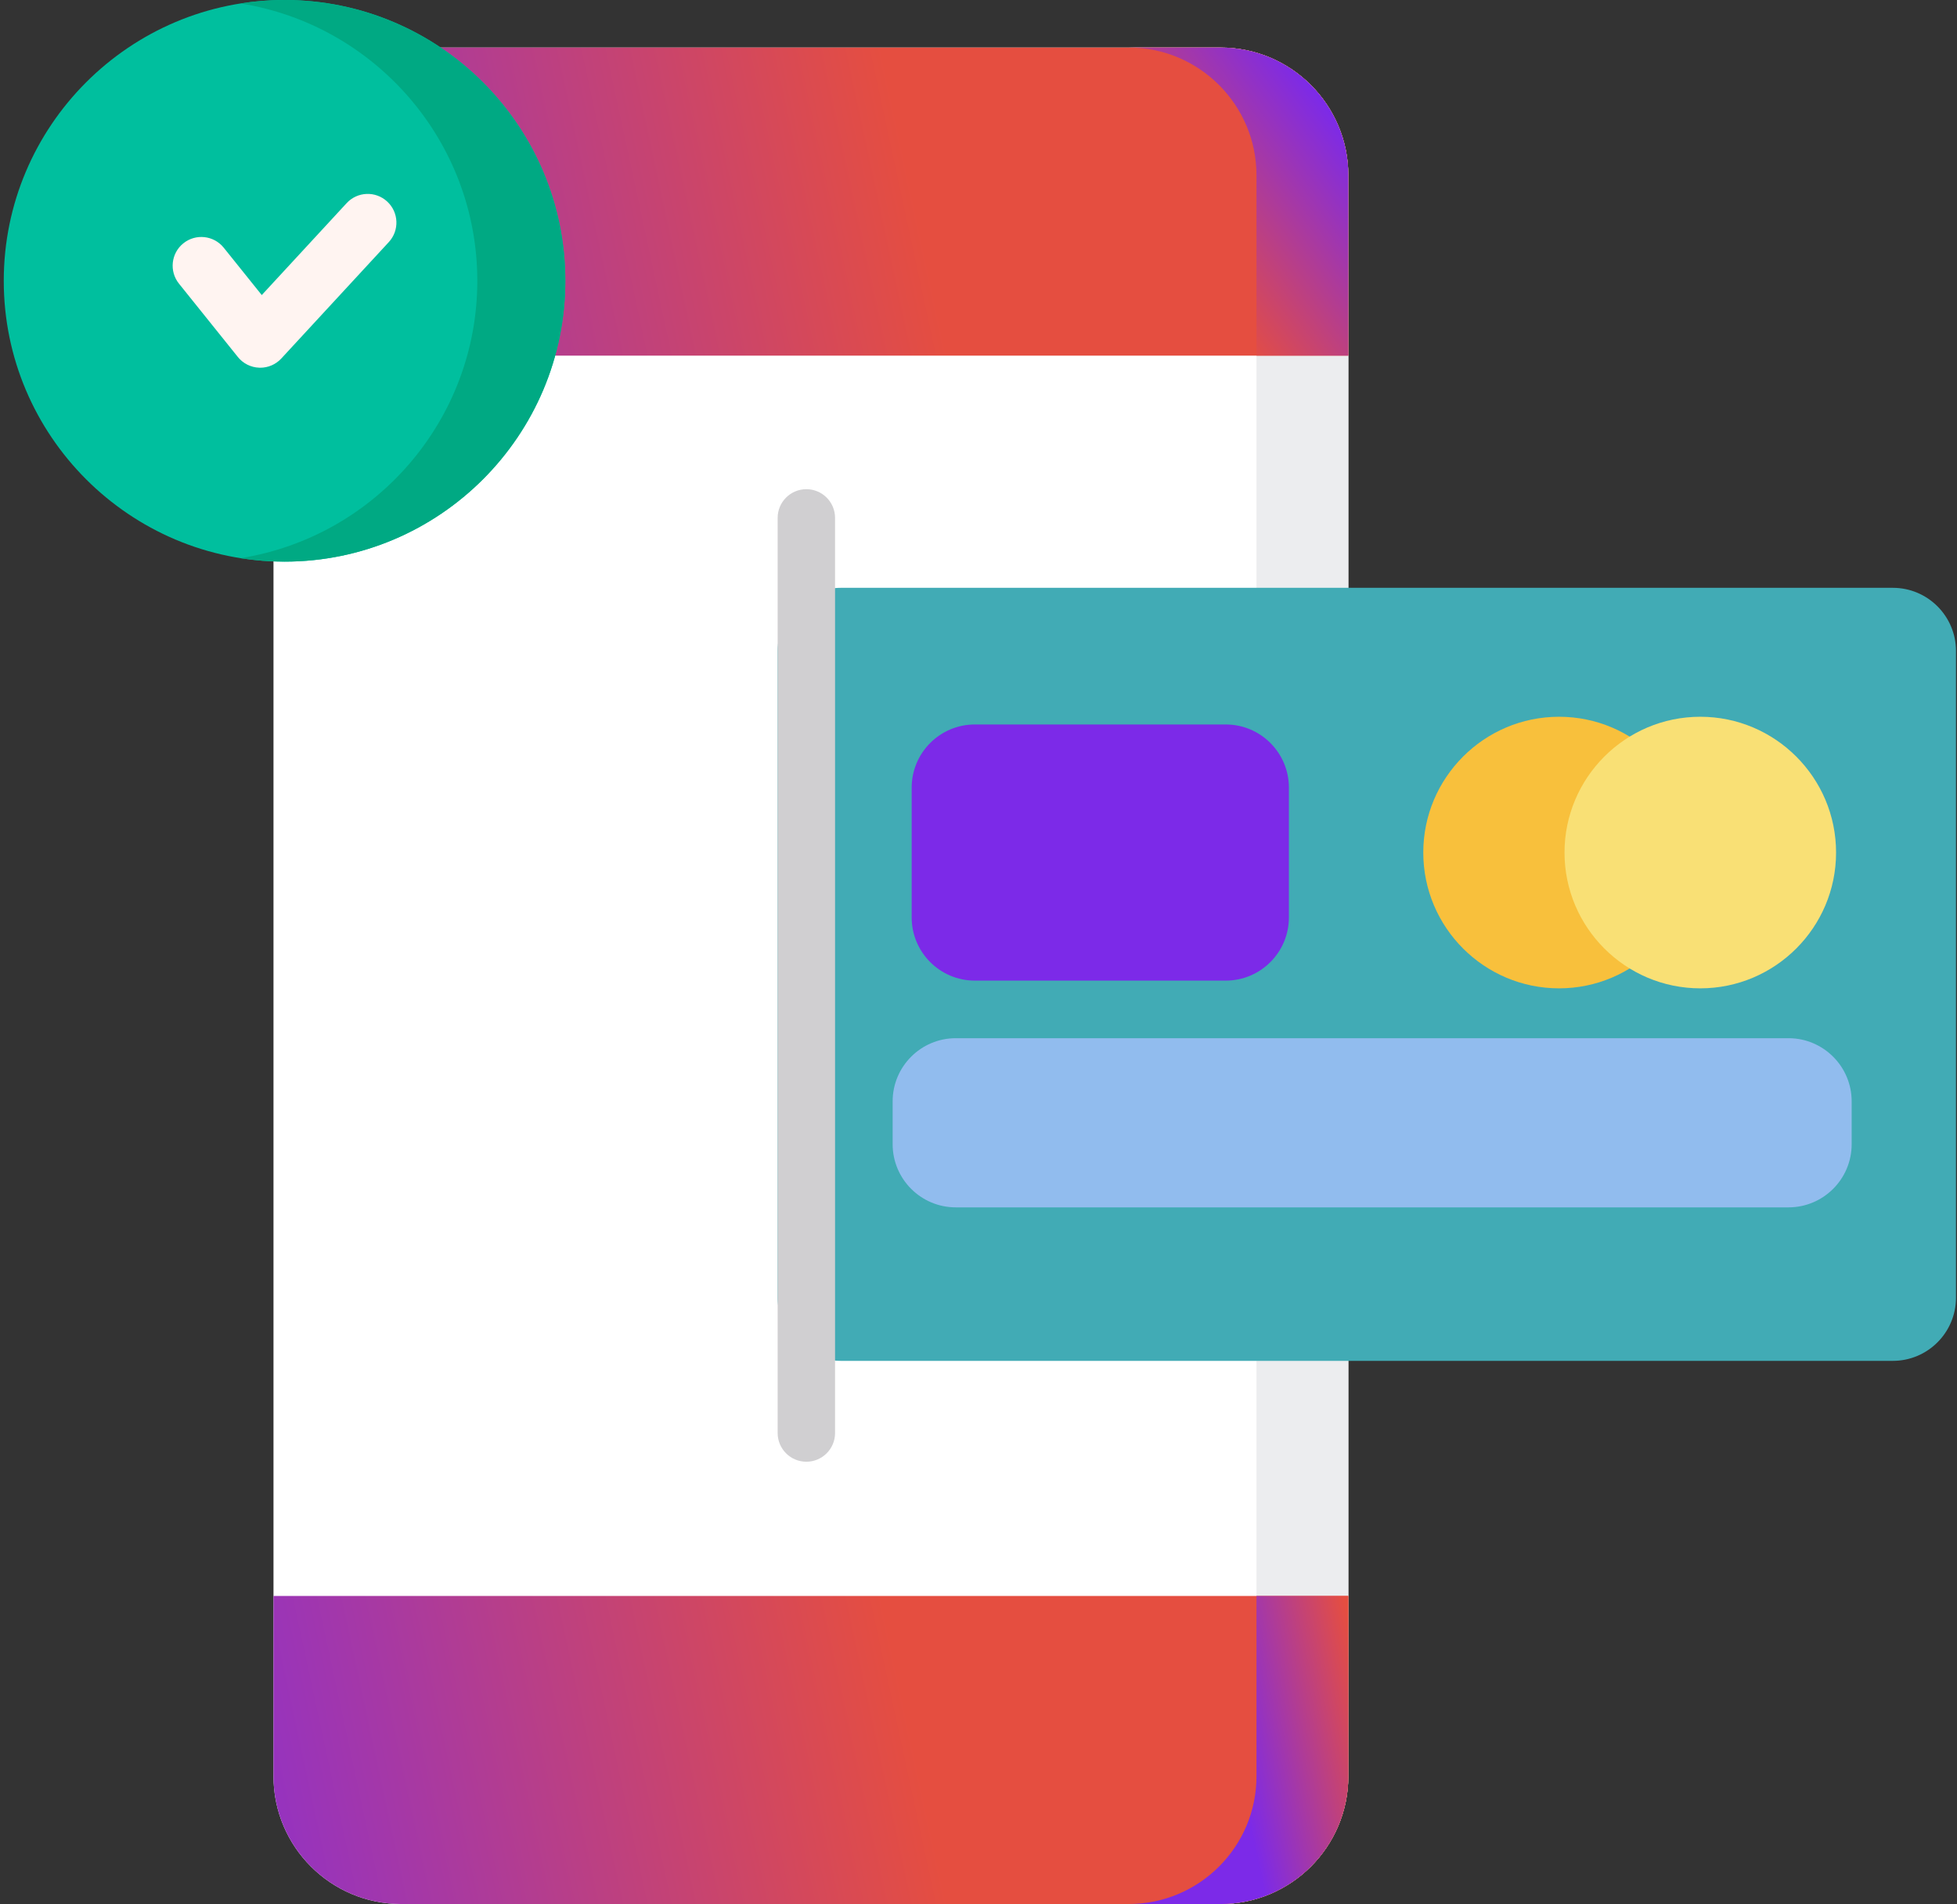 <svg width="331" height="322" viewBox="0 0 331 322" fill="none" xmlns="http://www.w3.org/2000/svg">
<rect x="0" y="0" width="331" height="322" fill="#333333" stroke="none"/>
<path d="M206.447 8.044H67.858C55.944 8.044 46.256 17.732 46.256 29.646V300.398C46.256 312.309 55.944 322 67.858 322H206.447C218.36 322 228.051 312.309 228.051 300.398V29.646C228.051 17.732 218.36 8.044 206.447 8.044Z" fill="white"/>
<path d="M206.447 8.044H190.914C202.827 8.044 212.518 17.732 212.518 29.646V300.398C212.518 312.309 202.827 322 190.914 322H206.447C218.36 322 228.051 312.309 228.051 300.398V29.646C228.051 17.732 218.36 8.044 206.447 8.044Z" fill="#ECEDEF"/>
<path d="M228.051 60.143V29.646C228.051 17.735 218.36 8.044 206.447 8.044H67.858C55.944 8.044 46.256 17.735 46.256 29.646V60.143H228.051Z" fill="url(#paint0_linear)"/>
<path d="M206.447 8.044H190.914C202.827 8.044 212.518 17.732 212.518 29.646V60.143H228.051V29.646C228.051 17.732 218.36 8.044 206.447 8.044Z" fill="url(#paint1_linear)"/>
<path d="M46.256 269.901V300.398C46.256 312.309 55.947 322 67.858 322H206.449C218.36 322 228.051 312.309 228.051 300.398V269.901H46.256Z" fill="url(#paint2_linear)"/>
<path d="M212.518 300.398C212.518 312.309 202.827 322 190.914 322H206.447C217.614 322 226.83 313.483 227.938 302.605C228.014 301.88 228.051 301.144 228.051 300.398V269.899H212.518V300.398Z" fill="url(#paint3_linear)"/>
<path d="M320.149 99.409H142.208C136.321 99.409 131.529 104.198 131.529 110.088V219.465C131.529 225.352 136.321 230.144 142.208 230.144H320.149C326.039 230.144 330.828 225.352 330.828 219.465V110.088C330.828 104.198 326.037 99.409 320.149 99.409Z" fill="#41ABB5"/>
<path d="M263.692 121.215C251.028 121.215 240.728 131.516 240.728 144.18C240.728 156.841 251.028 167.144 263.692 167.144C276.354 167.144 286.654 156.841 286.654 144.18C286.654 131.516 276.354 121.215 263.692 121.215Z" fill="#F8C03C"/>
<path d="M287.582 121.215C274.921 121.215 264.617 131.516 264.617 144.18C264.617 156.841 274.921 167.144 287.582 167.144C300.246 167.144 310.547 156.841 310.547 144.18C310.547 131.516 300.246 121.215 287.582 121.215Z" fill="#F9E075"/>
<path d="M207.319 122.52H164.878C158.988 122.52 154.199 127.311 154.199 133.198V155.158C154.199 161.045 158.988 165.837 164.878 165.837H207.319C213.208 165.837 218 161.045 218 155.158V133.198C218 127.311 213.208 122.52 207.319 122.52Z" fill="#7C2AE8"/>
<path d="M302.503 175.576H161.656C155.766 175.576 150.978 180.367 150.978 186.255V193.505C150.978 199.392 155.766 204.184 161.656 204.184H302.503C308.393 204.184 313.184 199.392 313.184 193.505V186.255C313.184 180.367 308.393 175.576 302.503 175.576Z" fill="#91BCEE"/>
<path d="M136.384 247.201C133.703 247.201 131.529 245.027 131.529 242.346V87.584C131.529 84.903 133.703 82.73 136.384 82.73C139.064 82.73 141.238 84.903 141.238 87.584V242.346C141.238 245.027 139.064 247.201 136.384 247.201Z" fill="#D0CFD1"/>
<path d="M48.127 0C21.941 0 0.636 21.305 0.636 47.491C0.636 73.676 21.941 94.98 48.127 94.98C74.312 94.98 95.616 73.676 95.616 47.491C95.616 21.305 74.312 0 48.127 0Z" fill="#00BF9E"/>
<path d="M48.127 0C45.593 0 43.109 0.204 40.683 0.587C63.346 4.172 80.73 23.836 80.73 47.491C80.73 71.144 63.346 90.808 40.683 94.393C43.109 94.776 45.593 94.98 48.127 94.98C74.311 94.98 95.616 73.676 95.616 47.491C95.616 21.305 74.311 0 48.127 0Z" fill="#00A983"/>
<path d="M44.016 62.188C43.961 62.188 43.903 62.186 43.847 62.183C42.434 62.135 41.114 61.473 40.23 60.372L30.271 47.97C28.594 45.879 28.926 42.823 31.017 41.145C33.108 39.468 36.161 39.8 37.842 41.891L44.273 49.9L58.63 34.354C60.449 32.384 63.519 32.263 65.487 34.082C67.457 35.901 67.58 38.971 65.761 40.941L47.581 60.626C46.661 61.624 45.366 62.188 44.016 62.188Z" fill="#FFF4F1"/>
<defs>
<linearGradient id="paint0_linear" x1="188.445" y1="-5.683" x2="8.165" y2="33.188" gradientUnits="userSpaceOnUse">
<stop offset="0.224" stop-color="#E54E40"/>
<stop offset="1" stop-color="#7C2AE8"/>
</linearGradient>
<linearGradient id="paint1_linear" x1="225.386" y1="97.058" x2="262.727" y2="69.015" gradientUnits="userSpaceOnUse">
<stop offset="0.224" stop-color="#E54E40"/>
<stop offset="1" stop-color="#7C2AE8"/>
</linearGradient>
<linearGradient id="paint2_linear" x1="188.445" y1="256.175" x2="8.165" y2="295.046" gradientUnits="userSpaceOnUse">
<stop offset="0.224" stop-color="#E54E40"/>
<stop offset="1" stop-color="#7C2AE8"/>
</linearGradient>
<linearGradient id="paint3_linear" x1="228.288" y1="241.518" x2="198.409" y2="247.876" gradientUnits="userSpaceOnUse">
<stop offset="0.224" stop-color="#E54E40"/>
<stop offset="1" stop-color="#7C2AE8"/>
</linearGradient>
</defs>
</svg>
